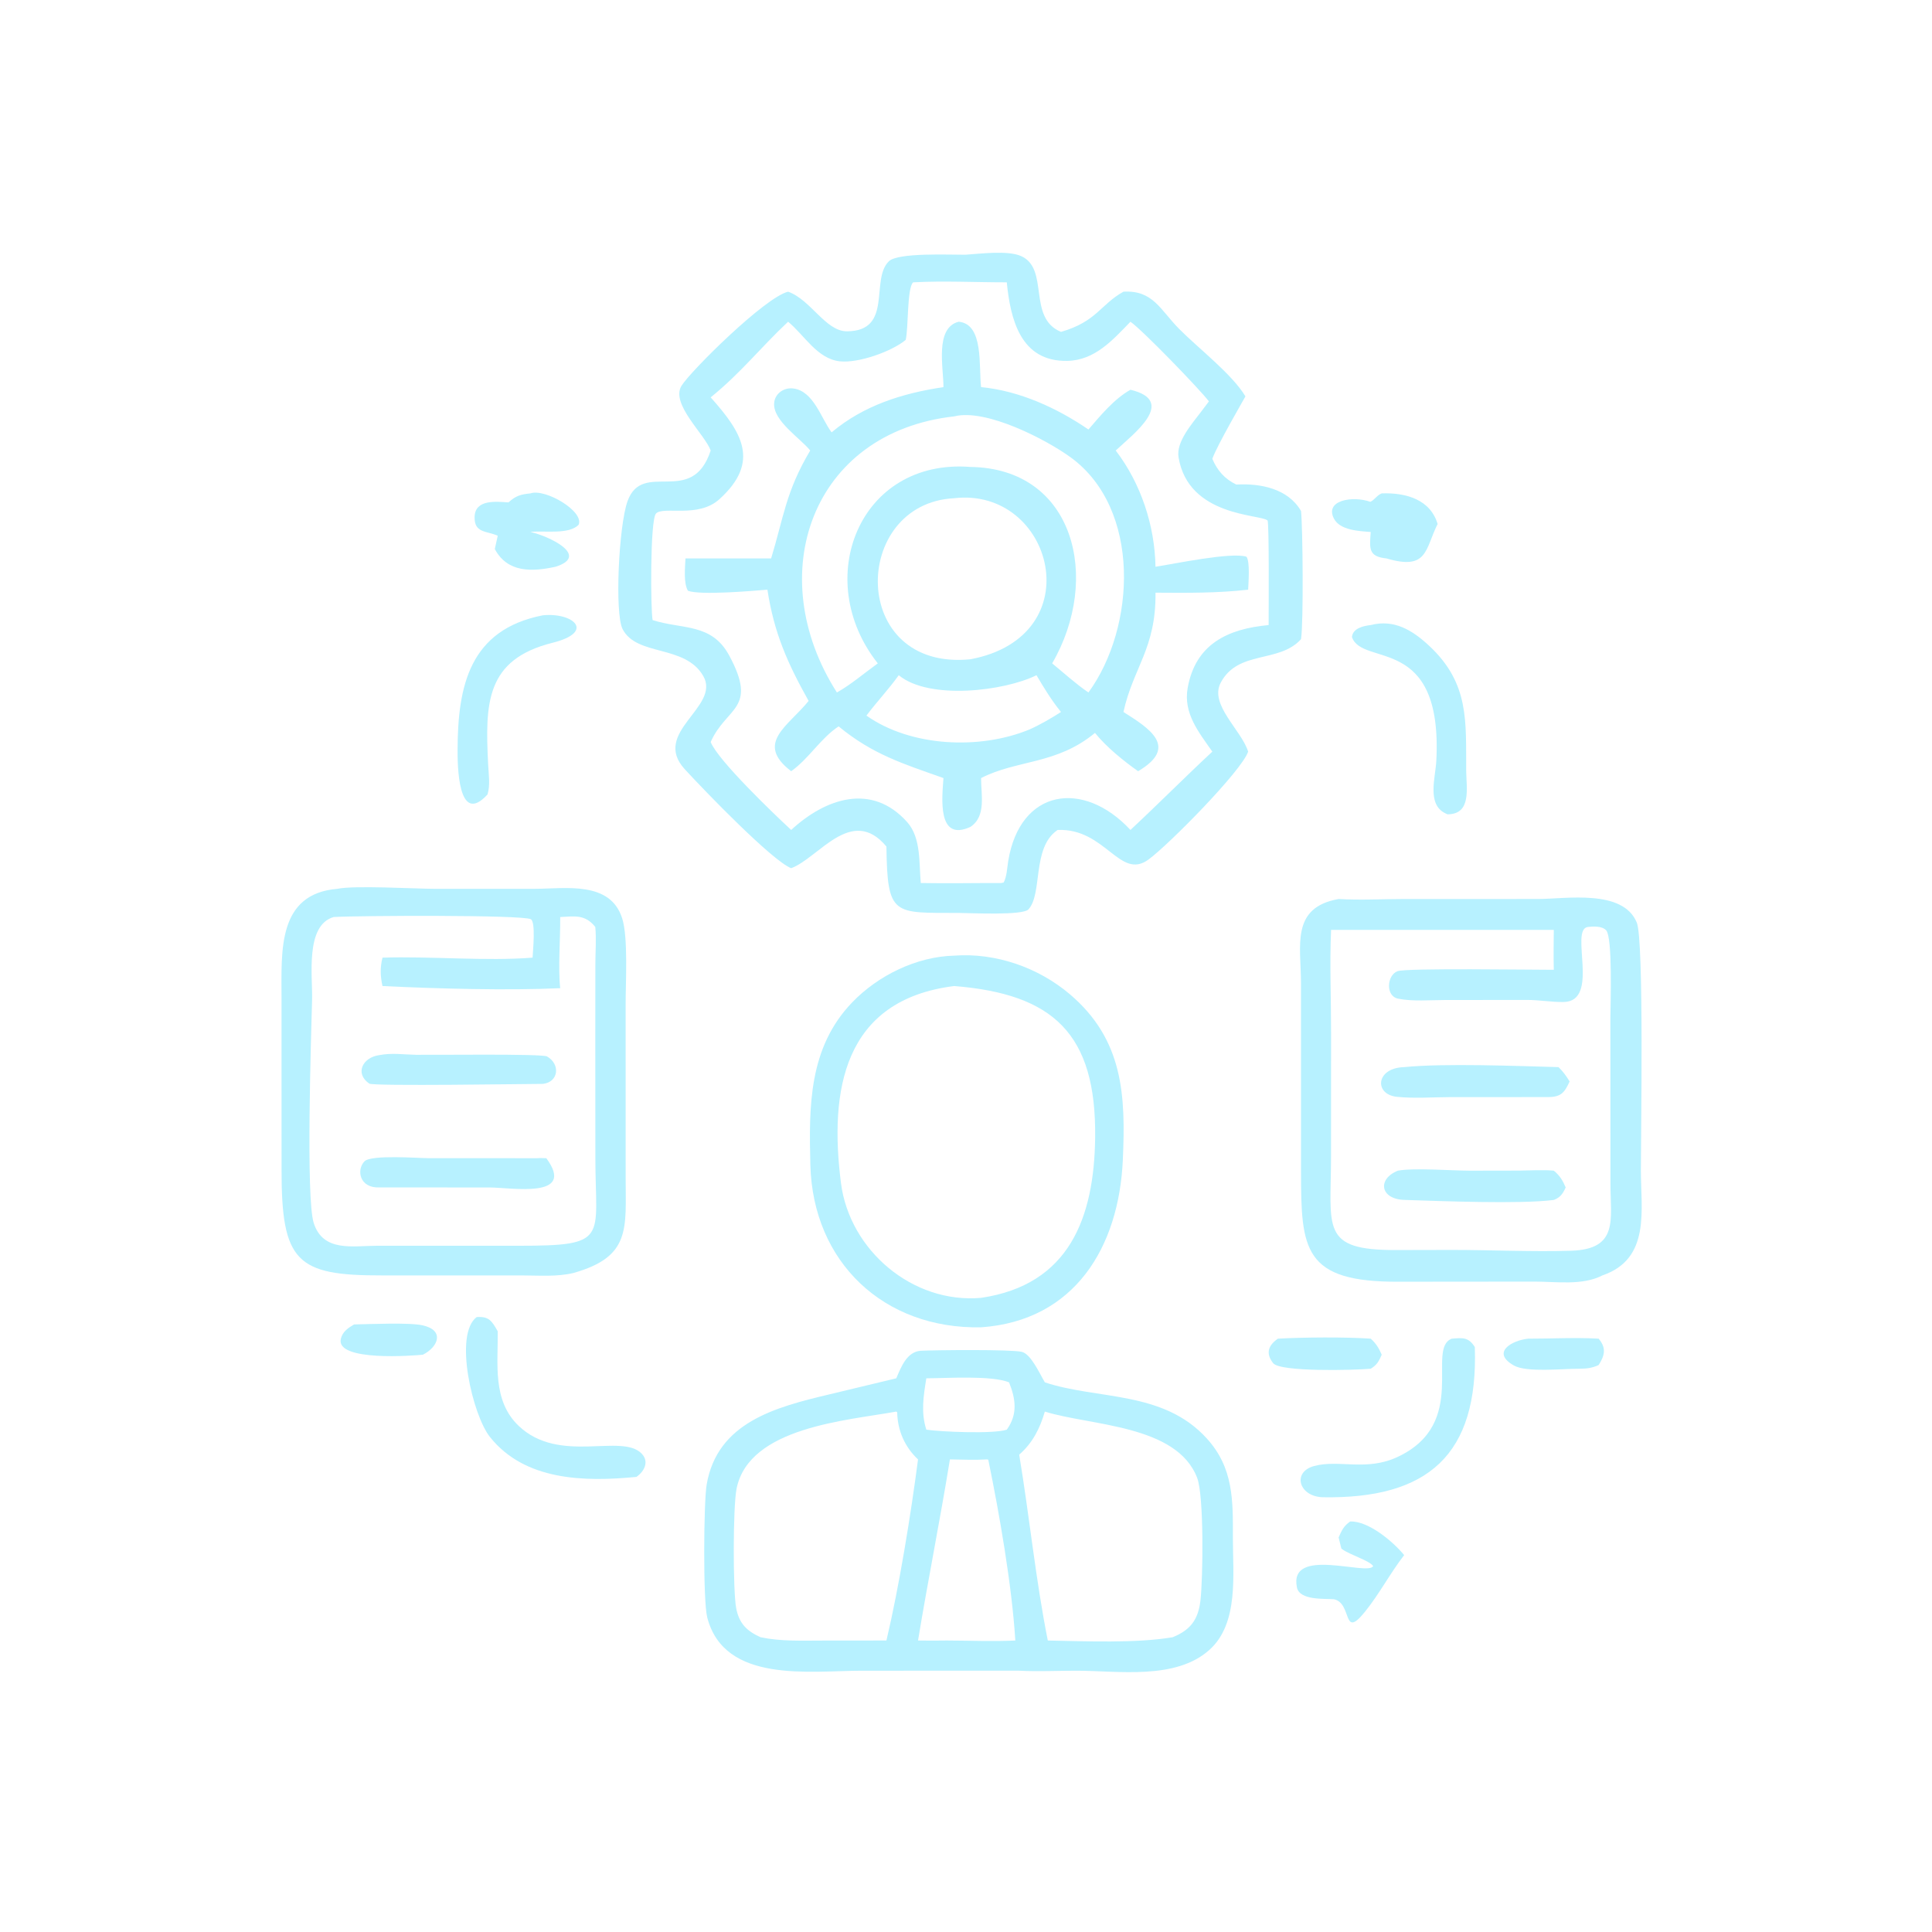 <?xml version="1.0" encoding="utf-8" ?>
<svg xmlns="http://www.w3.org/2000/svg" xmlns:xlink="http://www.w3.org/1999/xlink" width="1024" height="1024">
	<path fill="#B7F1FF" transform="scale(1.6 1.6)" d="M117.291 438.74C122.546 438.644 135.534 438.046 139.993 439.031C147.337 440.655 145.245 446.164 140.095 448.761C137.121 449.076 111.119 451.114 112.912 443.501C113.473 441.118 115.315 439.896 117.291 438.74Z"/>
	<path fill="#B7F1FF" transform="scale(1.6 1.6)" d="M506.229 443.451C513.948 443.468 521.867 443.002 529.561 443.451C532.12 446.443 531.661 448.98 529.561 452.2C527.31 453.214 525.554 453.397 523.13 453.413C517.571 453.384 505.697 454.724 501.485 452.332C493.787 447.96 500.938 443.99 506.229 443.451Z"/>
	<path fill="#B7F1FF" transform="scale(1.6 1.6)" d="M423.314 443.451C431.51 442.981 445.822 442.87 454.071 443.451C455.862 445.069 456.768 446.587 457.712 448.761C456.758 450.939 456.182 452.118 454.071 453.413C448.295 453.915 424.049 454.515 421.744 451.565C419.151 448.246 420.178 445.663 423.314 443.451Z"/>
	<path fill="#B7F1FF" transform="scale(1.6 1.6)" d="M457.712 163.437C465.698 163.161 474.002 165.416 476.328 173.921L476.199 173.624C472.04 182.008 472.981 189.035 459.3 184.986C453.215 184.378 453.684 181.672 454.071 176.228C450.256 175.926 443.886 175.706 441.868 171.769C438.758 165.702 448.1 164.146 453.936 166.231C455.33 165.656 456.027 164.107 457.712 163.437Z"/>
	<path fill="#B7F1FF" transform="scale(1.6 1.6)" d="M463.083 169.272C467.304 169.311 472.207 173.41 465.146 176.228C458.502 177.591 456.656 172.805 463.083 169.272Z"/>
	<path fill="#B7F1FF" transform="scale(1.6 1.6)" d="M447.257 504.018C453.286 503.745 461.57 510.759 465.146 515.152C460.471 521.181 456.966 527.972 452.162 533.918C444.569 543.315 448.084 531.098 441.893 529.77C438.776 529.52 430.529 530.201 429.634 525.896C426.762 512.078 453.106 522.167 454.875 518.8C453.875 517.058 447.137 515.039 444.707 513.25L444.342 512.977L443.435 509.309C444.452 506.998 445.102 505.506 447.257 504.018Z"/>
	<path fill="#B7F1FF" transform="scale(1.6 1.6)" d="M175.718 163.437C180.614 161.737 193.619 169.397 191.676 173.833C188.527 177.139 180.363 175.748 176.136 176.181L175.718 176.228C181.798 177.554 195.603 184.101 184.019 187.747C176.253 189.442 168.11 189.771 163.912 181.872L164.881 177.462C161.097 175.813 157.091 176.606 157.218 171.248C157.359 165.343 164.319 166.156 168.446 166.426C170.851 164.208 172.536 163.77 175.718 163.437Z"/>
	<path fill="#B7F1FF" transform="scale(1.6 1.6)" d="M179.826 203.827C189.85 202.82 197.383 209.342 183.032 212.93C160.869 218.471 160.66 232.943 161.719 253.431C161.886 256.672 162.433 259.987 161.504 263.165C151.593 274.035 151.563 253.021 151.581 248.305C151.658 227.337 155.482 208.587 179.826 203.827Z"/>
	<path fill="#B7F1FF" transform="scale(1.6 1.6)" d="M454.071 207.06C461.757 205.07 467.808 208.685 473.421 213.917C486.8 226.387 485.581 238.916 485.694 255.359C485.732 260.928 487.596 269.755 479.483 269.752L478.757 269.405C472.617 266.407 475.513 257.581 475.8 252.03C477.984 209.793 451.231 221.032 447.858 211.038C448.081 208.135 451.692 207.314 454.071 207.06Z"/>
	<path fill="#B7F1FF" transform="scale(1.6 1.6)" d="M480.921 443.451C484.519 443.16 486.434 442.884 488.551 446.224C489.758 481.964 473.054 496.625 438.014 495.979C430.162 495.61 428.021 487.584 435.354 485.629C443.661 483.415 452.658 487.49 463.019 482.609C486.799 471.405 472.24 446.764 480.921 443.451Z"/>
	<path fill="#B7F1FF" transform="scale(1.6 1.6)" d="M157.91 436.292C161.984 436.026 162.911 437.553 164.881 441.011C165.001 451.887 163.061 463.989 171.809 472.329C185.306 485.197 205.976 474.607 212.594 481.567C215.092 484.194 213.465 487.388 210.829 489.242C193.513 490.926 173.838 490.507 162.297 476.016C156.579 468.837 150.229 442.035 157.91 436.292Z"/>
	<path fill="#B7F1FF" transform="scale(1.6 1.6)" d="M316.086 316.568C329.815 315.546 343.988 320.489 354.445 329.39C372.146 344.459 372.898 362.898 371.954 384.189C370.678 412.979 356.123 437.505 324.999 439.69C292.809 440.327 269.27 418.167 268.444 385.901C267.947 366.491 267.877 347.052 282.284 332.064C290.871 323.131 303.634 316.876 316.086 316.568ZM316.086 326.637C279.239 331.25 274.712 361.405 278.576 391.861C281.411 414.202 302.351 431.939 324.999 429.927C354.311 425.601 362.439 403.237 362.781 376.949C363.233 342.28 348.755 329.255 316.086 326.637Z"/>
	<path fill="#B7F1FF" transform="scale(1.6 1.6)" d="M443.435 297.807C450.624 298.238 457.938 297.814 465.148 297.809L509.49 297.804C518.701 297.802 537.625 294.408 542.212 305.635C544.623 311.534 543.566 376.293 543.561 387.678C543.555 400.759 546.867 416.994 530.85 422.483C524.261 425.906 515.591 424.551 508.433 424.545L463.623 424.586C431.622 424.817 430.998 413.815 430.98 388.072L430.968 325.691C430.971 313.332 427.453 300.639 443.435 297.807ZM525.97 307.064C519.841 307.967 530.199 331.774 517.916 331.929C513.961 331.979 509.966 331.249 505.964 331.242L478.624 331.267C473.693 331.272 467.932 331.798 463.117 330.816C458.918 329.959 459.379 323.031 462.992 321.705C465.901 320.637 507.584 321.264 514.713 321.255C514.602 316.851 514.67 312.446 514.713 308.041L440.936 308.041C440.439 319.359 440.954 330.855 440.936 342.192L440.923 382.823C440.926 406.819 437.2 414.195 462.588 414.092L480.727 414.052C493.664 414.046 507.678 414.721 520.44 414.323C536.285 413.829 533.487 403.982 533.484 392.157L533.461 337.213C533.467 333.113 534.276 310.548 532.047 308.165C530.655 306.677 527.805 306.891 525.97 307.064Z"/>
	<path fill="#B7F1FF" transform="scale(1.6 1.6)" d="M463.083 387.796C468.409 386.813 480.889 387.791 486.997 387.805L503.453 387.775C507.194 387.733 510.984 387.462 514.713 387.796C516.746 389.474 517.633 390.995 518.657 393.353C517.757 395.374 516.869 396.692 514.713 397.498C503.655 398.938 476.707 397.854 465.201 397.485C457.147 397.227 456.203 390.528 463.083 387.796Z"/>
	<path fill="#B7F1FF" transform="scale(1.6 1.6)" d="M465.146 353.498C478.436 352.161 502.658 353.139 516.286 353.498C517.785 354.967 518.874 356.472 519.959 358.25C518.269 361.906 517.175 363.399 512.821 363.422L480.269 363.437C474.542 363.458 468.391 363.929 462.724 363.332C455.129 362.532 455.701 353.748 465.146 353.498Z"/>
	<path fill="#B7F1FF" transform="scale(1.6 1.6)" d="M111.784 294.433C117.283 293.233 137.665 294.432 144.22 294.437L177.349 294.426C187.329 294.402 202.198 291.742 206.121 304.268C208.113 310.627 207.243 325.47 207.245 332.808L207.257 390.132C207.27 407.063 209.027 416.313 189.925 421.702C184.372 423.016 178.546 422.503 172.894 422.501L126.567 422.497C98.248 422.566 93.218 418.089 93.269 387.34L93.258 330.37C93.244 314.942 91.91 296.063 111.784 294.433ZM185.574 303.778C185.652 310.931 184.835 320.54 185.574 327.349C168.195 328.156 144.65 327.516 126.703 326.637C125.967 323.355 125.891 320.515 126.703 317.234C142.722 316.714 160.976 318.456 176.422 317.234C176.508 315.266 177.541 305.356 175.826 304.495C172.882 303.018 118.64 303.295 110.521 303.778C101.035 306.547 103.586 323.396 103.384 331.104C103.081 342.667 101.287 396.845 103.918 405.112C107.044 414.933 116.989 412.66 125.116 412.666L171.613 412.675C202.061 412.683 197.232 410.443 197.223 383.624L197.2 344.844L197.221 319.36C197.23 315.304 197.572 311.094 197.2 307.064C193.807 302.837 190.45 303.54 185.574 303.778Z"/>
	<path fill="#B7F1FF" transform="scale(1.6 1.6)" d="M177.854 383.67C178.884 383.586 179.945 383.651 180.979 383.67C191.002 397.301 169.341 393.369 162.126 393.366L125.596 393.353C119.087 393.57 118.011 387.565 120.727 384.715C122.9 382.435 138.461 383.656 141.924 383.656L177.854 383.67Z"/>
	<path fill="#B7F1FF" transform="scale(1.6 1.6)" d="M125.596 349.534C129.83 348.708 133.62 349.338 137.879 349.416C143.235 349.513 179.547 349.013 181.215 349.965C185.694 352.522 185.083 358.478 179.826 359.053C175.319 359.051 123.653 359.868 122.332 358.962C117.416 355.593 120.155 350.272 125.596 349.534Z"/>
	<path fill="#B7F1FF" transform="scale(1.6 1.6)" d="M305.022 447.456C309.697 447.224 334.793 446.956 338.471 447.814C341.542 448.529 344.461 455.164 346.119 457.917C363.551 463.74 385.276 460.534 399.773 476.513C408.677 486.326 408.438 497.075 408.411 509.524C408.386 521.507 410.439 537.727 400.661 546.519C389.426 556.621 370.413 553.448 356.587 553.447C350.293 553.447 343.899 553.763 337.622 553.442L285.398 553.448C268.306 553.455 239.969 557.76 234.285 535.814C232.856 530.295 233.1 497.543 234.093 491.769C237.636 471.167 256.888 466.153 274.621 461.932L296.908 456.581C298.488 452.865 300.399 447.769 305.022 447.456ZM296.908 467.603C280.677 470.58 248.254 472.677 244.023 493.018C242.758 499.099 242.799 527.03 243.857 532.654C244.828 537.815 247.383 540.292 251.946 542.356C258.726 543.772 265.513 543.465 272.397 543.462L293.64 543.441C297.835 525.75 301.772 501.477 304.109 483.447C299.711 479.339 297.322 473.845 297.209 467.853L296.908 467.603ZM346.119 467.603C344.502 473.168 342.066 478.001 337.622 481.879C340.986 502.068 343.114 523.605 347.1 543.441C359.616 543.688 376.522 544.394 388.461 542.356C394.469 539.916 396.946 536.414 397.666 530.156C398.517 522.763 398.866 495.535 396.574 489.56C389.791 471.879 361.145 472.324 346.119 467.603ZM326.976 483.447C322.893 483.701 318.761 483.512 314.671 483.447C311.449 503.375 307.41 523.396 304.109 543.441C307.297 543.469 310.485 543.515 313.672 543.441C321.183 543.458 328.844 543.804 336.34 543.441C335.197 525.115 331.049 501.38 327.377 483.535L326.976 483.447ZM306.856 456.581C305.931 462.421 305.014 467.833 306.856 473.597C311.791 474.326 329.143 475.063 333.509 473.597C337.199 468.488 336.463 463.391 334.261 457.917C328.364 455.561 313.865 456.553 306.856 456.581Z"/>
	<path fill="#B7F1FF" transform="scale(1.6 1.6)" d="M319.773 84.384C324.689 84.057 333.728 82.891 338.141 84.78C347.805 88.916 340.163 105.289 351.471 109.939C363.288 106.538 364.537 100.859 372.158 96.626C381.97 96.057 384.361 102.656 390.608 108.955C397.038 115.439 408.11 123.897 412.566 131.303C412.551 131.43 403.115 147.582 401.6 151.991C403.236 155.872 405.711 158.661 409.53 160.51C417.434 160.075 426.642 161.787 430.984 169.272C431.563 174.691 431.833 206.232 430.984 211.737C423.685 219.818 410.187 215.24 404.393 226.118C400.507 233.413 411.232 241.809 413.466 248.988C411.324 255.333 387.255 279.744 380.454 284.731C370.947 291.704 366.225 274.307 350.36 274.929L350.177 275.058C341.814 280.879 345.421 296.059 340.695 301.236C338.766 303.35 321.316 302.435 317.578 302.42C295.954 302.34 293.937 303.664 293.64 280.419C282.075 266.587 271.187 284.262 262.087 287.599C255.883 285.203 233.632 262.22 226.841 254.819C215.598 242.566 238.852 234.198 232.975 223.958C226.923 213.413 210.952 217.535 206.247 208.406C203.589 203.25 204.957 174.2 207.867 166.059C212.862 152.082 229.231 168.172 235.423 149.238C233.507 143.898 222.065 133.786 225.748 127.808C228.753 122.932 253.41 98.472 261.069 96.626C268.643 99.311 273.495 109.807 280.606 109.751C295.99 109.63 288.166 92.618 294.468 86.533C297.491 83.614 314.767 84.414 319.773 84.384ZM302.494 93.524C300.42 95.391 300.976 108.791 300.015 112.608C295.295 116.499 284.372 120.33 278.276 119.7C270.709 118.92 266.47 111.002 261.069 106.579C251.918 115.144 245.559 123.412 235.423 131.634C245.608 143.07 252.109 152.914 238.265 165.407C231.262 171.727 219.845 167.599 217.33 170.082C215.306 172.081 215.517 202.311 216.189 205.419C226.142 208.571 235.74 206.351 241.56 217.145C251.205 235.03 240.6 234.096 235.423 245.801C237.8 251.891 256.726 269.975 262.087 274.929C273.375 264.511 288.713 259.142 300.504 272.316C305.182 277.543 304.399 285.906 305.022 292.514C313.888 292.68 322.772 292.497 331.641 292.514L332.48 292.345C333.541 290.32 333.623 287.424 333.993 285.179C337.931 261.3 358.852 258.136 374.477 274.929C383.643 266.396 392.434 257.511 401.6 248.988C397.101 242.548 391.935 236.295 393.432 227.886C396.016 213.381 406.639 208.318 420.253 207.06C420.249 203.225 420.467 172.92 419.882 172.403C417.496 170.296 393.704 171.223 390.406 151.489C389.546 146.34 394.92 140.329 397.832 136.455L400.471 132.967C397.505 129.02 378.267 109.158 374.477 106.579C368.6 112.64 362.7 119.357 353.583 119.546C338.017 119.867 334.717 105.67 333.509 93.524C323.256 93.533 312.709 92.979 302.494 93.524Z"/>
	<path fill="#B7F1FF" transform="scale(1.6 1.6)" d="M317.578 106.579C325.968 107.332 324.168 121.431 324.999 128.238C337.702 129.46 350.164 135.151 360.56 142.28C364.566 137.632 369.096 132.128 374.477 129.109C390.136 132.852 375.375 143.799 369.599 149.238C377.951 160.147 382.539 174.113 382.773 187.747C388.868 186.816 407.828 182.809 412.899 184.417C414.153 186.016 413.548 193.143 413.466 195.337C403.265 196.499 393.02 196.409 382.773 196.334C383.003 214.759 375.335 221.254 372.158 235.858C380.742 241.277 390.588 247.456 377.016 255.475C372.12 252.015 366.49 247.453 362.726 242.786C350.026 253.32 336.992 251.611 324.999 257.742C324.955 263.19 326.792 270.403 321.467 273.917C310.329 279.054 312.1 264.113 312.534 257.742C299.12 252.974 289.165 249.97 277.802 240.621C271.765 244.627 267.965 251.317 262.087 255.475C249.958 246.177 261.091 240.583 267.864 232.195C260.901 219.722 256.423 209.748 254.215 195.337C249.085 195.761 232.014 197.236 227.898 195.703C226.352 193.118 226.968 187.908 227.071 184.986L255.447 184.986C259.619 171.268 260.32 162.807 268.396 149.238C265.076 145.131 256.131 139.463 256.437 133.657C256.609 130.405 259.643 128.292 262.763 128.682C269.516 129.528 271.927 138.469 275.481 143.223C286.09 134.299 298.897 130.278 312.534 128.238C312.585 122.04 309.551 108.58 317.578 106.579ZM316.086 137.931C268.771 143.219 252.324 190.408 277.236 229.391C282.084 226.654 286.273 222.981 290.784 219.756C268.742 191.916 284.66 151.814 321.467 154.682C355.969 155.155 364.864 191.618 348.543 219.756C352.457 222.96 356.383 226.553 360.56 229.391C376.301 207.828 378.048 168.58 354.729 151.547C346.667 145.657 326.645 135.24 316.086 137.931ZM316.086 165.042C281.829 166.774 281.163 222.413 321.467 218.393C361.966 210.747 348.808 161.246 316.086 165.042ZM297.722 223.672C294.382 228.346 290.453 232.479 287.017 237.05C301.684 247.407 324.553 248.46 341.03 241.644C344.705 240.006 348.078 238.008 351.471 235.858C348.316 231.98 345.887 227.956 343.345 223.672C332.728 228.947 307.815 232.01 297.722 223.672Z"/>
</svg>
